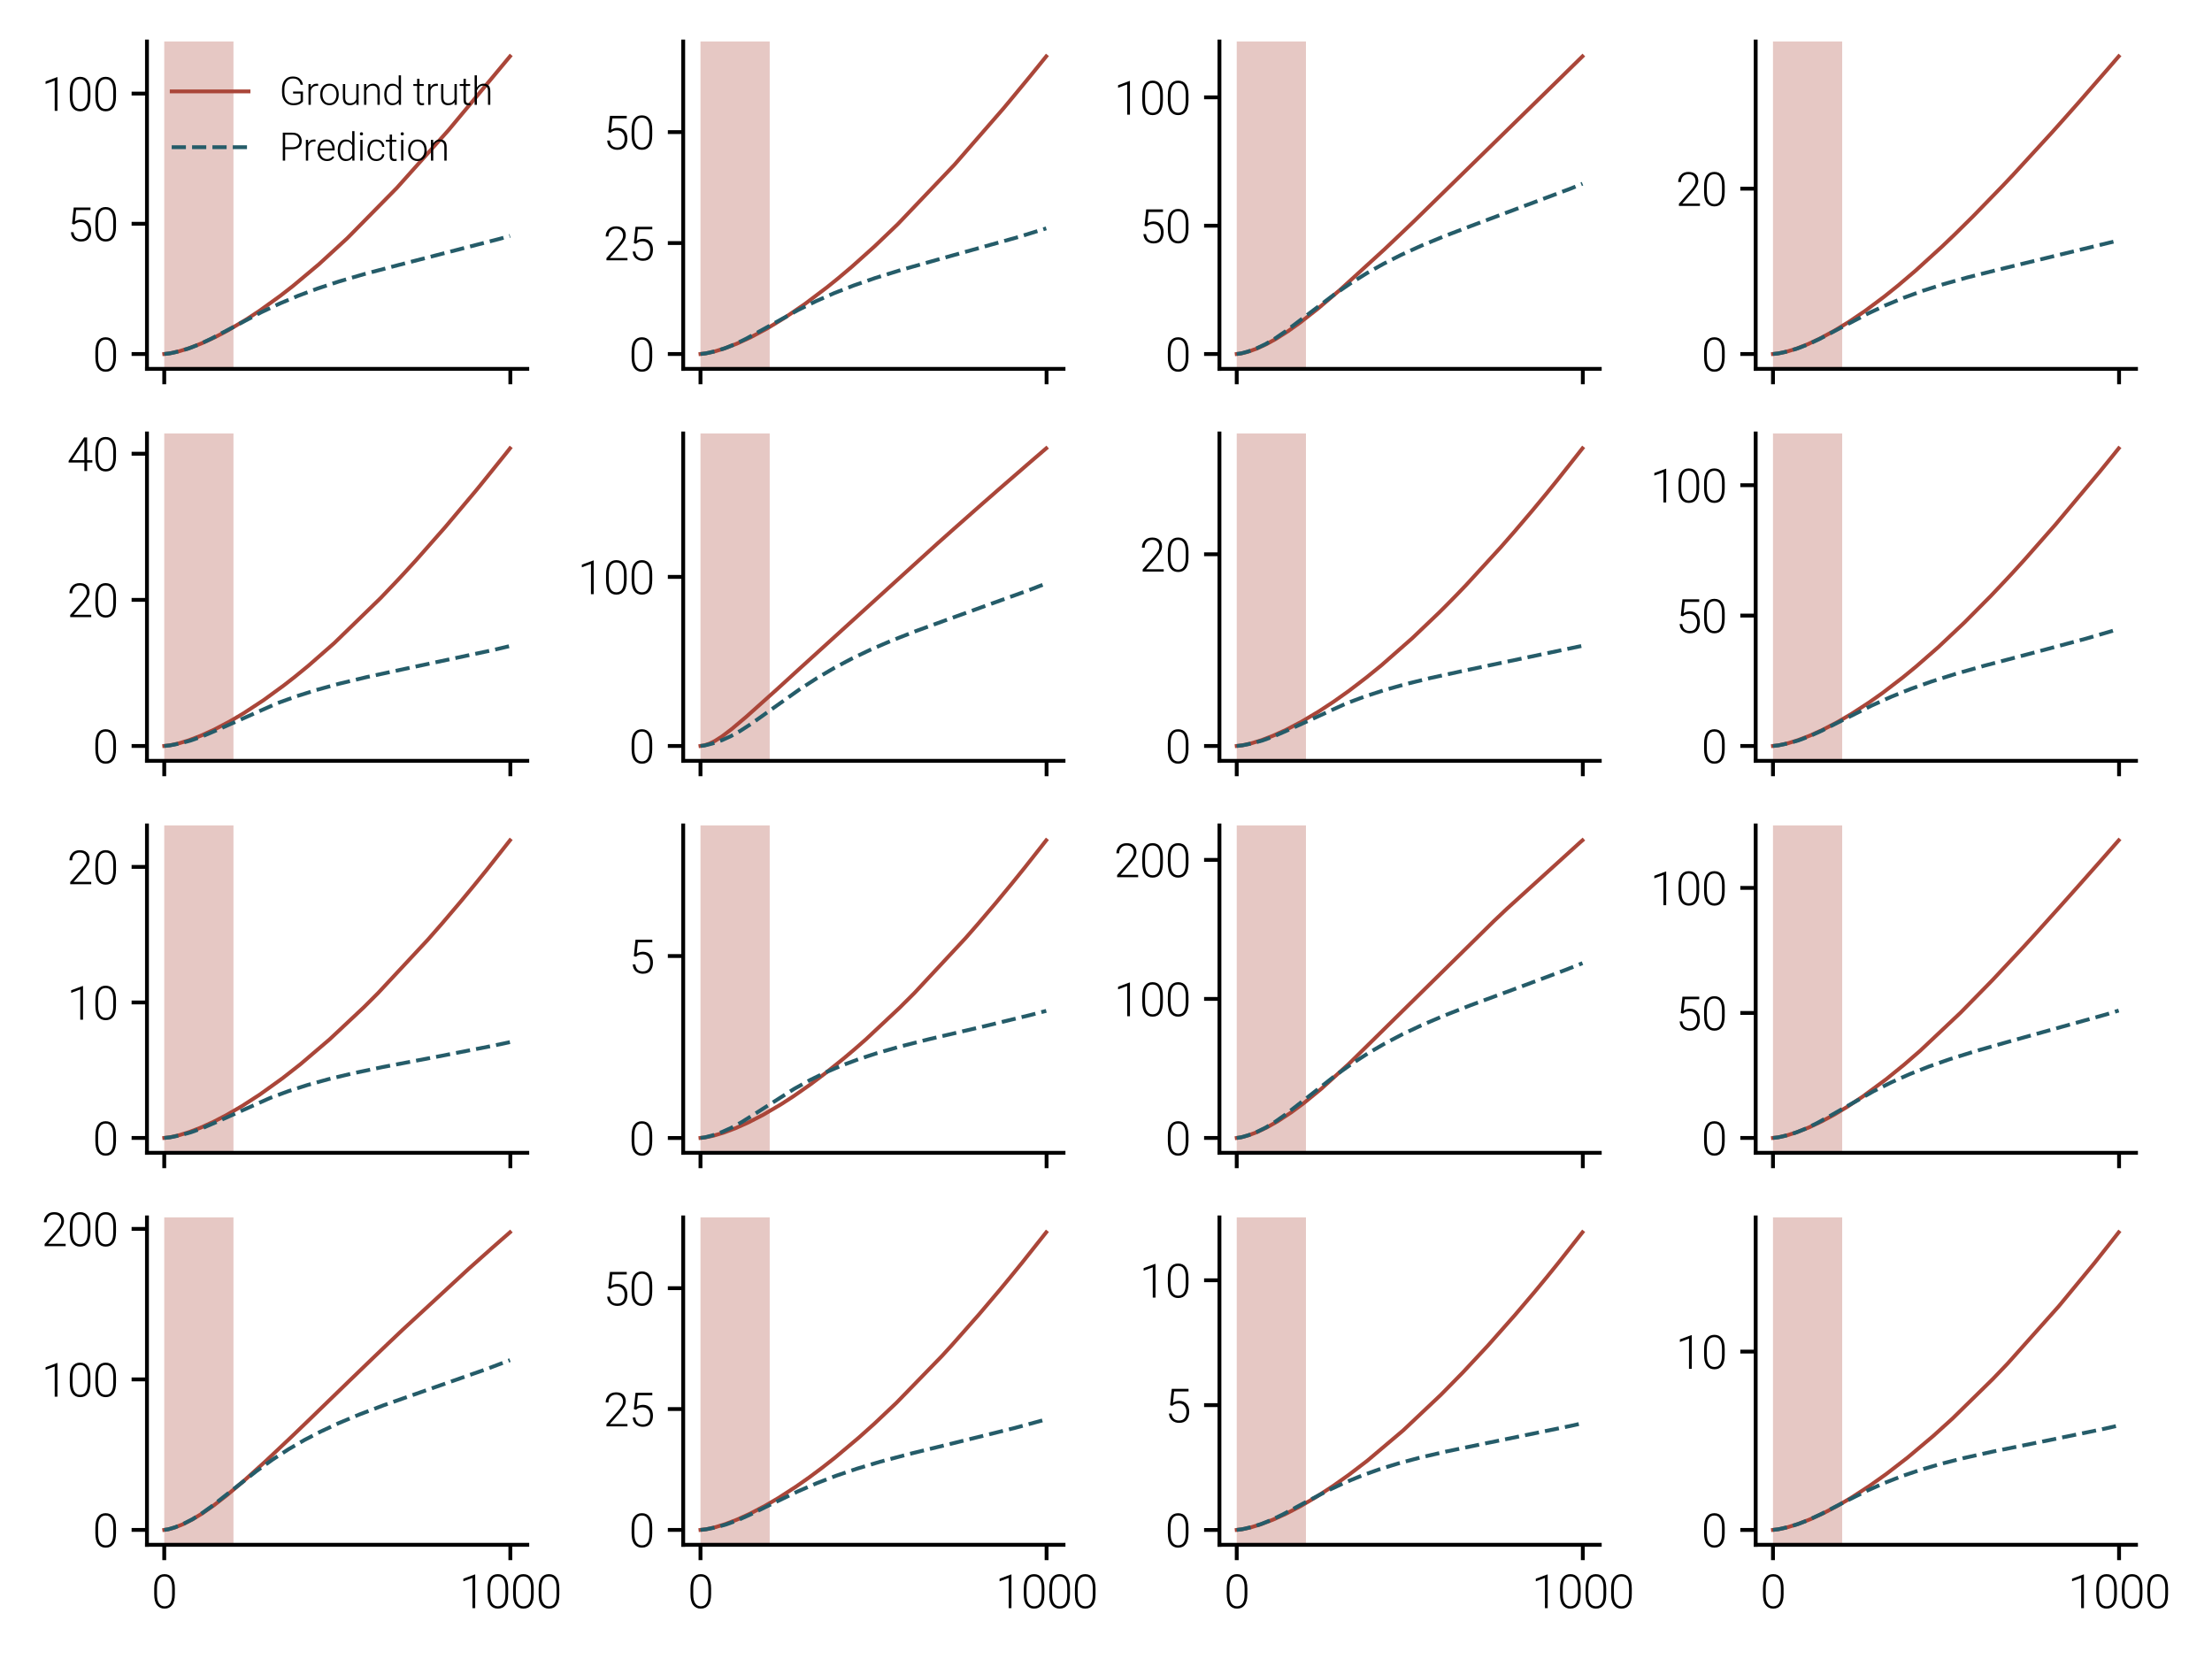 <?xml version="1.0" encoding="utf-8" standalone="no"?>
<!DOCTYPE svg PUBLIC "-//W3C//DTD SVG 1.1//EN"
  "http://www.w3.org/Graphics/SVG/1.1/DTD/svg11.dtd">
<svg xmlns:xlink="http://www.w3.org/1999/xlink" width="576pt" height="432pt" viewBox="0 0 576 432" xmlns="http://www.w3.org/2000/svg" version="1.1">
 <defs>
  <style type="text/css">*{stroke-linejoin: round; stroke-linecap: butt}</style>
 </defs>
 <g id="figure_1">
  <g id="patch_1">
   <path d="M 0 432 
L 576 432 
L 576 0 
L 0 0 
L 0 432 
z
" style="fill: none"/>
  </g>
  <g id="axes_1">
   <g id="patch_2">
    <path d="M 38.269 96.056 
L 137.302 96.056 
L 137.302 10.8 
L 38.269 10.8 
L 38.269 96.056 
z
" style="fill: none"/>
   </g>
   <g id="patch_3">
    <path d="M 42.77 96.056 
L 42.77 10.8 
L 60.794 10.8 
L 60.794 96.056 
z
" clip-path="url(#paa82d2c04e)" style="fill: #aa4639; opacity: 0.3"/>
   </g>
   <g id="matplotlib.axis_1">
    <g id="xtick_1">
     <g id="line2d_1">
      <defs>
       <path id="m8965e85825" d="M 0 0 
L 0 4 
" style="stroke: #000000"/>
      </defs>
      <g>
       <use xlink:href="#m8965e85825" x="42.77" y="96.056" style="stroke: #000000"/>
      </g>
     </g>
    </g>
    <g id="xtick_2">
     <g id="line2d_2">
      <g>
       <use xlink:href="#m8965e85825" x="132.891" y="96.056" style="stroke: #000000"/>
      </g>
     </g>
    </g>
   </g>
   <g id="matplotlib.axis_2">
    <g id="ytick_1">
     <g id="line2d_3">
      <defs>
       <path id="m0609cefecf" d="M 0 0 
L -4 0 
" style="stroke: #000000"/>
      </defs>
      <g>
       <use xlink:href="#m0609cefecf" x="38.269" y="92.183" style="stroke: #000000"/>
      </g>
     </g>
     <g id="text_1">
      <!-- 0 -->
      <g transform="translate(24.113 96.683)scale(0.12 -0.12)">
       <defs>
        <path id="Roboto-Light-30" d="M 3172 2666 
L 3172 1900 
Q 3172 897 2805 417 
Q 2438 -63 1778 -63 
Q 1125 -63 750 417 
Q 375 897 375 1900 
L 375 2666 
Q 375 3666 747 4141 
Q 1119 4616 1772 4616 
Q 2431 4616 2801 4141 
Q 3172 3666 3172 2666 
z
M 2800 1856 
L 2800 2713 
Q 2800 4297 1772 4297 
Q 750 4297 750 2713 
L 750 1856 
Q 750 1091 1009 673 
Q 1269 256 1778 256 
Q 2294 256 2547 673 
Q 2800 1091 2800 1856 
z
" transform="scale(0.016)"/>
       </defs>
       <use xlink:href="#Roboto-Light-30"/>
      </g>
     </g>
    </g>
    <g id="ytick_2">
     <g id="line2d_4">
      <g>
       <use xlink:href="#m0609cefecf" x="38.269" y="58.274" style="stroke: #000000"/>
      </g>
     </g>
     <g id="text_2">
      <!-- 50 -->
      <g transform="translate(17.456 62.774)scale(0.12 -0.12)">
       <defs>
        <path id="Roboto-Light-35" d="M 978 2250 
L 684 2334 
L 906 4550 
L 3181 4550 
L 3181 4203 
L 1228 4203 
L 1066 2666 
Q 1181 2750 1409 2834 
Q 1638 2919 1922 2919 
Q 2531 2919 2901 2525 
Q 3272 2131 3272 1450 
Q 3272 797 2945 367 
Q 2619 -63 1909 -63 
Q 1369 -63 975 246 
Q 581 556 525 1197 
L 884 1197 
Q 991 256 1909 256 
Q 2394 256 2645 565 
Q 2897 875 2897 1444 
Q 2897 1925 2626 2251 
Q 2356 2578 1856 2578 
Q 1531 2578 1337 2489 
Q 1144 2400 978 2250 
z
" transform="scale(0.016)"/>
       </defs>
       <use xlink:href="#Roboto-Light-35"/>
       <use xlink:href="#Roboto-Light-30" x="55.469"/>
      </g>
     </g>
    </g>
    <g id="ytick_3">
     <g id="line2d_5">
      <g>
       <use xlink:href="#m0609cefecf" x="38.269" y="24.365" style="stroke: #000000"/>
      </g>
     </g>
     <g id="text_3">
      <!-- 100 -->
      <g transform="translate(10.8 28.865)scale(0.12 -0.12)">
       <defs>
        <path id="Roboto-Light-31" d="M 2169 4569 
L 2169 0 
L 1794 0 
L 1794 4100 
L 559 3641 
L 559 3991 
L 2106 4569 
L 2169 4569 
z
" transform="scale(0.016)"/>
       </defs>
       <use xlink:href="#Roboto-Light-31"/>
       <use xlink:href="#Roboto-Light-30" x="55.469"/>
       <use xlink:href="#Roboto-Light-30" x="110.938"/>
      </g>
     </g>
    </g>
   </g>
   <g id="line2d_6">
    <path d="M 42.77 92.181 
L 44.302 91.997 
L 46.555 91.496 
L 49.259 90.663 
L 52.413 89.446 
L 56.108 87.742 
L 59.352 86.032 
L 64.129 83.192 
L 67.644 80.879 
L 72.961 77.05 
L 76.295 74.46 
L 83.054 68.798 
L 90.444 62.022 
L 103.331 48.937 
L 116.85 33.819 
L 132.801 14.675 
L 132.801 14.675 
" clip-path="url(#paa82d2c04e)" style="fill: none; stroke: #aa4639; stroke-linecap: square"/>
   </g>
   <g id="line2d_7">
    <path d="M 42.77 92.181 
L 44.122 92.031 
L 46.465 91.527 
L 49.169 90.721 
L 51.782 89.71 
L 54.846 88.277 
L 59.533 85.803 
L 68.004 81.329 
L 72.871 79.03 
L 77.647 77.018 
L 82.694 75.135 
L 88.281 73.293 
L 94.86 71.367 
L 103.602 69.055 
L 130.187 62.173 
L 132.801 61.426 
L 132.801 61.426 
" clip-path="url(#paa82d2c04e)" style="fill: none; stroke-dasharray: 3.7,1.6; stroke-dashoffset: 0; stroke: #255c69"/>
   </g>
   <g id="patch_4">
    <path d="M 38.269 96.056 
L 38.269 10.8 
" style="fill: none; stroke: #000000; stroke-linejoin: miter; stroke-linecap: square"/>
   </g>
   <g id="patch_5">
    <path d="M 38.269 96.056 
L 137.302 96.056 
" style="fill: none; stroke: #000000; stroke-linejoin: miter; stroke-linecap: square"/>
   </g>
   <g id="legend_1">
    <g id="line2d_8">
     <path d="M 44.712 23.8 
L 54.712 23.8 
L 64.712 23.8 
" style="fill: none; stroke: #aa4639; stroke-linecap: square"/>
    </g>
    <g id="text_4">
     <!-- Ground truth -->
     <g transform="translate(72.712 27.3)scale(0.1 -0.1)">
      <defs>
       <path id="Roboto-Light-47" d="M 3859 2163 
L 3859 544 
Q 3741 372 3367 154 
Q 2994 -63 2278 -63 
Q 1475 -63 964 500 
Q 453 1063 453 2016 
L 453 2569 
Q 453 3506 926 4059 
Q 1400 4613 2219 4613 
Q 2978 4613 3379 4228 
Q 3781 3844 3856 3269 
L 3472 3269 
Q 3403 3675 3118 3979 
Q 2834 4284 2219 4284 
Q 1553 4284 1197 3814 
Q 841 3344 841 2575 
L 841 2016 
Q 841 1222 1236 742 
Q 1631 263 2281 263 
Q 2800 263 3090 402 
Q 3381 541 3478 659 
L 3478 1834 
L 2256 1834 
L 2256 2163 
L 3859 2163 
z
" transform="scale(0.016)"/>
       <path id="Roboto-Light-72" d="M 1800 3088 
Q 1422 3088 1189 2877 
Q 956 2666 863 2331 
L 863 0 
L 488 0 
L 488 3381 
L 853 3381 
L 863 2853 
Q 1000 3125 1236 3284 
Q 1472 3444 1813 3444 
Q 1963 3444 2063 3406 
L 2050 3066 
Q 1988 3075 1928 3081 
Q 1869 3088 1800 3088 
z
" transform="scale(0.016)"/>
       <path id="Roboto-Light-6f" d="M 284 1641 
L 284 1741 
Q 284 2478 696 2961 
Q 1109 3444 1791 3444 
Q 2481 3444 2892 2961 
Q 3303 2478 3303 1741 
L 3303 1641 
Q 3303 900 2892 418 
Q 2481 -63 1797 -63 
Q 1109 -63 696 418 
Q 284 900 284 1641 
z
M 659 1741 
L 659 1641 
Q 659 1081 951 668 
Q 1244 256 1797 256 
Q 2344 256 2636 668 
Q 2928 1081 2928 1641 
L 2928 1741 
Q 2928 2288 2634 2706 
Q 2341 3125 1791 3125 
Q 1244 3125 951 2706 
Q 659 2288 659 1741 
z
" transform="scale(0.016)"/>
       <path id="Roboto-Light-75" d="M 2672 0 
L 2663 428 
Q 2506 200 2240 68 
Q 1975 -63 1588 -63 
Q 1091 -63 783 231 
Q 475 525 475 1219 
L 475 3381 
L 850 3381 
L 850 1213 
Q 850 672 1079 467 
Q 1309 263 1631 263 
Q 2078 263 2320 452 
Q 2563 641 2656 928 
L 2656 3381 
L 3031 3381 
L 3031 0 
L 2672 0 
z
" transform="scale(0.016)"/>
       <path id="Roboto-Light-6e" d="M 1869 3122 
Q 1475 3122 1223 2876 
Q 972 2631 863 2325 
L 863 0 
L 488 0 
L 488 3381 
L 847 3381 
L 859 2809 
Q 1034 3097 1317 3270 
Q 1600 3444 1963 3444 
Q 2466 3444 2753 3158 
Q 3041 2872 3041 2203 
L 3041 0 
L 2666 0 
L 2666 2203 
Q 2666 2728 2452 2925 
Q 2238 3122 1869 3122 
z
" transform="scale(0.016)"/>
       <path id="Roboto-Light-64" d="M 2713 0 
L 2694 453 
Q 2528 213 2265 75 
Q 2003 -63 1638 -63 
Q 1041 -63 691 418 
Q 341 900 341 1656 
L 341 1722 
Q 341 2509 691 2976 
Q 1041 3444 1644 3444 
Q 2003 3444 2261 3303 
Q 2519 3163 2688 2909 
L 2688 4800 
L 3063 4800 
L 3063 0 
L 2713 0 
z
M 716 1656 
Q 716 1066 958 664 
Q 1200 263 1709 263 
Q 2091 263 2327 436 
Q 2563 609 2688 872 
L 2688 2469 
Q 2578 2725 2350 2922 
Q 2122 3119 1716 3119 
Q 1200 3119 958 2716 
Q 716 2313 716 1722 
L 716 1656 
z
" transform="scale(0.016)"/>
       <path id="Roboto-Light-20" transform="scale(0.016)"/>
       <path id="Roboto-Light-74" d="M 1831 -13 
Q 1688 -63 1431 -63 
Q 1106 -63 900 126 
Q 694 316 694 825 
L 694 3075 
L 75 3075 
L 75 3381 
L 694 3381 
L 694 4250 
L 1072 4250 
L 1072 3381 
L 1769 3381 
L 1769 3075 
L 1072 3075 
L 1072 825 
Q 1072 469 1205 367 
Q 1338 266 1509 266 
Q 1597 266 1673 277 
Q 1750 288 1816 300 
L 1831 -13 
z
" transform="scale(0.016)"/>
       <path id="Roboto-Light-68" d="M 1869 3122 
Q 1475 3122 1223 2876 
Q 972 2631 863 2325 
L 863 0 
L 488 0 
L 488 4800 
L 863 4800 
L 863 2816 
Q 1038 3100 1319 3272 
Q 1600 3444 1963 3444 
Q 2466 3444 2753 3158 
Q 3041 2872 3041 2203 
L 3041 0 
L 2666 0 
L 2666 2203 
Q 2666 2728 2452 2925 
Q 2238 3122 1869 3122 
z
" transform="scale(0.016)"/>
      </defs>
      <use xlink:href="#Roboto-Light-47"/>
      <use xlink:href="#Roboto-Light-72" x="68.408"/>
      <use xlink:href="#Roboto-Light-6f" x="102.1"/>
      <use xlink:href="#Roboto-Light-75" x="158.154"/>
      <use xlink:href="#Roboto-Light-6e" x="213.086"/>
      <use xlink:href="#Roboto-Light-64" x="268.066"/>
      <use xlink:href="#Roboto-Light-20" x="323.633"/>
      <use xlink:href="#Roboto-Light-74" x="347.998"/>
      <use xlink:href="#Roboto-Light-72" x="380.176"/>
      <use xlink:href="#Roboto-Light-75" x="413.867"/>
      <use xlink:href="#Roboto-Light-74" x="468.799"/>
      <use xlink:href="#Roboto-Light-68" x="500.977"/>
     </g>
    </g>
    <g id="line2d_9">
     <path d="M 44.712 38.331 
L 54.712 38.331 
L 64.712 38.331 
" style="fill: none; stroke-dasharray: 3.7,1.6; stroke-dashoffset: 0; stroke: #255c69"/>
    </g>
    <g id="text_5">
     <!-- Prediction -->
     <g transform="translate(72.712 41.831)scale(0.1 -0.1)">
      <defs>
       <path id="Roboto-Light-50" d="M 2128 1853 
L 963 1853 
L 963 0 
L 578 0 
L 578 4550 
L 2128 4550 
Q 2878 4550 3268 4173 
Q 3659 3797 3659 3194 
Q 3659 2563 3268 2208 
Q 2878 1853 2128 1853 
z
M 963 4222 
L 963 2181 
L 2128 2181 
Q 2734 2181 3004 2472 
Q 3275 2763 3275 3188 
Q 3275 3606 3004 3914 
Q 2734 4222 2128 4222 
L 963 4222 
z
" transform="scale(0.016)"/>
       <path id="Roboto-Light-65" d="M 2997 538 
Q 2831 291 2540 114 
Q 2250 -63 1797 -63 
Q 1138 -63 709 403 
Q 281 869 281 1597 
L 281 1731 
Q 281 2513 717 2978 
Q 1153 3444 1731 3444 
Q 2375 3444 2722 3008 
Q 3069 2572 3069 1897 
L 3069 1669 
L 656 1669 
L 656 1597 
Q 656 1038 976 645 
Q 1297 253 1813 253 
Q 2409 253 2759 716 
L 2997 538 
z
M 1731 3125 
Q 1303 3125 1017 2812 
Q 731 2500 672 1988 
L 2694 1988 
L 2694 2028 
Q 2684 2453 2445 2789 
Q 2206 3125 1731 3125 
z
" transform="scale(0.016)"/>
       <path id="Roboto-Light-69" d="M 466 4359 
Q 466 4613 722 4613 
Q 981 4613 981 4359 
Q 981 4113 722 4113 
Q 466 4113 466 4359 
z
M 906 3381 
L 906 0 
L 534 0 
L 534 3381 
L 906 3381 
z
" transform="scale(0.016)"/>
       <path id="Roboto-Light-63" d="M 1741 256 
Q 2094 256 2373 457 
Q 2653 659 2681 1047 
L 3038 1047 
Q 3013 563 2634 250 
Q 2256 -63 1741 -63 
Q 1028 -63 662 425 
Q 297 913 297 1625 
L 297 1756 
Q 297 2469 662 2956 
Q 1028 3444 1734 3444 
Q 2278 3444 2645 3119 
Q 3013 2794 3038 2244 
L 2681 2244 
Q 2656 2653 2387 2889 
Q 2119 3125 1734 3125 
Q 1156 3125 912 2709 
Q 669 2294 669 1756 
L 669 1625 
Q 669 1084 912 670 
Q 1156 256 1741 256 
z
" transform="scale(0.016)"/>
      </defs>
      <use xlink:href="#Roboto-Light-50"/>
      <use xlink:href="#Roboto-Light-72" x="61.572"/>
      <use xlink:href="#Roboto-Light-65" x="95.264"/>
      <use xlink:href="#Roboto-Light-64" x="146.973"/>
      <use xlink:href="#Roboto-Light-69" x="202.539"/>
      <use xlink:href="#Roboto-Light-63" x="225"/>
      <use xlink:href="#Roboto-Light-74" x="276.562"/>
      <use xlink:href="#Roboto-Light-69" x="308.74"/>
      <use xlink:href="#Roboto-Light-6f" x="331.201"/>
      <use xlink:href="#Roboto-Light-6e" x="387.256"/>
     </g>
    </g>
   </g>
  </g>
  <g id="axes_2">
   <g id="patch_6">
    <path d="M 177.905 96.056 
L 276.938 96.056 
L 276.938 10.8 
L 177.905 10.8 
L 177.905 96.056 
z
" style="fill: none"/>
   </g>
   <g id="patch_7">
    <path d="M 182.406 96.056 
L 182.406 10.8 
L 200.43 10.8 
L 200.43 96.056 
z
" clip-path="url(#p56e971787e)" style="fill: #aa4639; opacity: 0.3"/>
   </g>
   <g id="matplotlib.axis_3">
    <g id="xtick_3">
     <g id="line2d_10">
      <g>
       <use xlink:href="#m8965e85825" x="182.406" y="96.056" style="stroke: #000000"/>
      </g>
     </g>
    </g>
    <g id="xtick_4">
     <g id="line2d_11">
      <g>
       <use xlink:href="#m8965e85825" x="272.527" y="96.056" style="stroke: #000000"/>
      </g>
     </g>
    </g>
   </g>
   <g id="matplotlib.axis_4">
    <g id="ytick_4">
     <g id="line2d_12">
      <g>
       <use xlink:href="#m0609cefecf" x="177.905" y="92.184" style="stroke: #000000"/>
      </g>
     </g>
     <g id="text_6">
      <!-- 0 -->
      <g transform="translate(163.748 96.684)scale(0.12 -0.12)">
       <use xlink:href="#Roboto-Light-30"/>
      </g>
     </g>
    </g>
    <g id="ytick_5">
     <g id="line2d_13">
      <g>
       <use xlink:href="#m0609cefecf" x="177.905" y="63.291" style="stroke: #000000"/>
      </g>
     </g>
     <g id="text_7">
      <!-- 25 -->
      <g transform="translate(157.092 67.791)scale(0.12 -0.12)">
       <defs>
        <path id="Roboto-Light-32" d="M 3281 319 
L 3281 0 
L 428 0 
L 428 291 
L 1919 1978 
Q 2338 2453 2508 2764 
Q 2678 3075 2678 3359 
Q 2678 3772 2434 4033 
Q 2191 4294 1728 4294 
Q 1253 4294 978 3995 
Q 703 3697 703 3238 
L 328 3238 
Q 328 3803 700 4208 
Q 1072 4613 1728 4613 
Q 2344 4613 2698 4289 
Q 3053 3966 3053 3394 
Q 3053 2981 2779 2562 
Q 2506 2144 2159 1750 
L 888 319 
L 3281 319 
z
" transform="scale(0.016)"/>
       </defs>
       <use xlink:href="#Roboto-Light-32"/>
       <use xlink:href="#Roboto-Light-35" x="55.469"/>
      </g>
     </g>
    </g>
    <g id="ytick_6">
     <g id="line2d_14">
      <g>
       <use xlink:href="#m0609cefecf" x="177.905" y="34.398" style="stroke: #000000"/>
      </g>
     </g>
     <g id="text_8">
      <!-- 50 -->
      <g transform="translate(157.092 38.898)scale(0.12 -0.12)">
       <use xlink:href="#Roboto-Light-35"/>
       <use xlink:href="#Roboto-Light-30" x="55.469"/>
      </g>
     </g>
    </g>
   </g>
   <g id="line2d_15">
    <path d="M 182.406 92.181 
L 183.848 92.01 
L 186.101 91.511 
L 188.805 90.675 
L 191.869 89.488 
L 195.564 87.781 
L 199.8 85.506 
L 204.396 82.703 
L 209.533 79.201 
L 215.39 74.78 
L 218.184 72.525 
L 221.789 69.483 
L 227.737 64.152 
L 233.775 58.373 
L 248.555 42.872 
L 261.262 28.277 
L 262.884 26.335 
L 268.201 19.899 
L 270.995 16.457 
L 272.437 14.675 
L 272.437 14.675 
" clip-path="url(#p56e971787e)" style="fill: none; stroke: #aa4639; stroke-linecap: square"/>
   </g>
   <g id="line2d_16">
    <path d="M 182.406 92.18 
L 183.758 92.021 
L 186.101 91.501 
L 188.715 90.697 
L 191.238 89.687 
L 194.212 88.244 
L 198.538 85.868 
L 207.73 80.777 
L 212.507 78.417 
L 217.283 76.308 
L 222.33 74.331 
L 227.917 72.388 
L 234.586 70.316 
L 243.959 67.662 
L 265.227 61.707 
L 272.437 59.467 
L 272.437 59.467 
" clip-path="url(#p56e971787e)" style="fill: none; stroke-dasharray: 3.7,1.6; stroke-dashoffset: 0; stroke: #255c69"/>
   </g>
   <g id="patch_8">
    <path d="M 177.905 96.056 
L 177.905 10.8 
" style="fill: none; stroke: #000000; stroke-linejoin: miter; stroke-linecap: square"/>
   </g>
   <g id="patch_9">
    <path d="M 177.905 96.056 
L 276.938 96.056 
" style="fill: none; stroke: #000000; stroke-linejoin: miter; stroke-linecap: square"/>
   </g>
  </g>
  <g id="axes_3">
   <g id="patch_10">
    <path d="M 317.541 96.056 
L 416.574 96.056 
L 416.574 10.8 
L 317.541 10.8 
L 317.541 96.056 
z
" style="fill: none"/>
   </g>
   <g id="patch_11">
    <path d="M 322.042 96.056 
L 322.042 10.8 
L 340.066 10.8 
L 340.066 96.056 
z
" clip-path="url(#p216313eabb)" style="fill: #aa4639; opacity: 0.3"/>
   </g>
   <g id="matplotlib.axis_5">
    <g id="xtick_5">
     <g id="line2d_17">
      <g>
       <use xlink:href="#m8965e85825" x="322.042" y="96.056" style="stroke: #000000"/>
      </g>
     </g>
    </g>
    <g id="xtick_6">
     <g id="line2d_18">
      <g>
       <use xlink:href="#m8965e85825" x="412.163" y="96.056" style="stroke: #000000"/>
      </g>
     </g>
    </g>
   </g>
   <g id="matplotlib.axis_6">
    <g id="ytick_7">
     <g id="line2d_19">
      <g>
       <use xlink:href="#m0609cefecf" x="317.541" y="92.183" style="stroke: #000000"/>
      </g>
     </g>
     <g id="text_9">
      <!-- 0 -->
      <g transform="translate(303.384 96.683)scale(0.12 -0.12)">
       <use xlink:href="#Roboto-Light-30"/>
      </g>
     </g>
    </g>
    <g id="ytick_8">
     <g id="line2d_20">
      <g>
       <use xlink:href="#m0609cefecf" x="317.541" y="58.77" style="stroke: #000000"/>
      </g>
     </g>
     <g id="text_10">
      <!-- 50 -->
      <g transform="translate(296.728 63.27)scale(0.12 -0.12)">
       <use xlink:href="#Roboto-Light-35"/>
       <use xlink:href="#Roboto-Light-30" x="55.469"/>
      </g>
     </g>
    </g>
    <g id="ytick_9">
     <g id="line2d_21">
      <g>
       <use xlink:href="#m0609cefecf" x="317.541" y="25.357" style="stroke: #000000"/>
      </g>
     </g>
     <g id="text_11">
      <!-- 100 -->
      <g transform="translate(290.072 29.857)scale(0.12 -0.12)">
       <use xlink:href="#Roboto-Light-31"/>
       <use xlink:href="#Roboto-Light-30" x="55.469"/>
       <use xlink:href="#Roboto-Light-30" x="110.938"/>
      </g>
     </g>
    </g>
   </g>
   <g id="line2d_22">
    <path d="M 322.042 92.181 
L 323.304 92.016 
L 325.106 91.554 
L 327.269 90.769 
L 329.702 89.649 
L 332.226 88.26 
L 335.38 86.254 
L 338.534 84.009 
L 343.311 80.264 
L 348.988 75.439 
L 360.614 64.827 
L 365.57 60.124 
L 368.274 57.538 
L 406.936 19.715 
L 408.198 18.47 
L 412.073 14.675 
L 412.073 14.675 
" clip-path="url(#p216313eabb)" style="fill: none; stroke: #aa4639; stroke-linecap: square"/>
   </g>
   <g id="line2d_23">
    <path d="M 322.042 92.179 
L 323.124 92.035 
L 324.926 91.552 
L 327.269 90.686 
L 329.522 89.613 
L 331.865 88.242 
L 334.659 86.338 
L 338.895 83.146 
L 347.276 76.802 
L 351.692 73.771 
L 355.928 71.133 
L 360.253 68.701 
L 364.85 66.374 
L 369.986 64.028 
L 376.024 61.526 
L 383.955 58.5 
L 409.009 49.104 
L 412.073 47.848 
L 412.073 47.848 
" clip-path="url(#p216313eabb)" style="fill: none; stroke-dasharray: 3.7,1.6; stroke-dashoffset: 0; stroke: #255c69"/>
   </g>
   <g id="patch_12">
    <path d="M 317.541 96.056 
L 317.541 10.8 
" style="fill: none; stroke: #000000; stroke-linejoin: miter; stroke-linecap: square"/>
   </g>
   <g id="patch_13">
    <path d="M 317.541 96.056 
L 416.574 96.056 
" style="fill: none; stroke: #000000; stroke-linejoin: miter; stroke-linecap: square"/>
   </g>
  </g>
  <g id="axes_4">
   <g id="patch_14">
    <path d="M 457.177 96.056 
L 556.21 96.056 
L 556.21 10.8 
L 457.177 10.8 
L 457.177 96.056 
z
" style="fill: none"/>
   </g>
   <g id="patch_15">
    <path d="M 461.678 96.056 
L 461.678 10.8 
L 479.702 10.8 
L 479.702 96.056 
z
" clip-path="url(#p9940dc93b9)" style="fill: #aa4639; opacity: 0.3"/>
   </g>
   <g id="matplotlib.axis_7">
    <g id="xtick_7">
     <g id="line2d_24">
      <g>
       <use xlink:href="#m8965e85825" x="461.678" y="96.056" style="stroke: #000000"/>
      </g>
     </g>
    </g>
    <g id="xtick_8">
     <g id="line2d_25">
      <g>
       <use xlink:href="#m8965e85825" x="551.799" y="96.056" style="stroke: #000000"/>
      </g>
     </g>
    </g>
   </g>
   <g id="matplotlib.axis_8">
    <g id="ytick_10">
     <g id="line2d_26">
      <g>
       <use xlink:href="#m0609cefecf" x="457.177" y="92.183" style="stroke: #000000"/>
      </g>
     </g>
     <g id="text_12">
      <!-- 0 -->
      <g transform="translate(443.02 96.683)scale(0.12 -0.12)">
       <use xlink:href="#Roboto-Light-30"/>
      </g>
     </g>
    </g>
    <g id="ytick_11">
     <g id="line2d_27">
      <g>
       <use xlink:href="#m0609cefecf" x="457.177" y="49.123" style="stroke: #000000"/>
      </g>
     </g>
     <g id="text_13">
      <!-- 20 -->
      <g transform="translate(436.364 53.623)scale(0.12 -0.12)">
       <use xlink:href="#Roboto-Light-32"/>
       <use xlink:href="#Roboto-Light-30" x="55.469"/>
      </g>
     </g>
    </g>
   </g>
   <g id="line2d_28">
    <path d="M 461.678 92.181 
L 463.12 92.031 
L 465.193 91.586 
L 467.716 90.812 
L 470.69 89.653 
L 473.935 88.14 
L 477.72 86.093 
L 481.505 83.778 
L 485.65 80.97 
L 490.607 77.274 
L 494.212 74.382 
L 498.808 70.474 
L 505.747 64.158 
L 508.991 61.056 
L 513.768 56.337 
L 521.518 48.366 
L 524.222 45.502 
L 534.315 34.5 
L 537.019 31.475 
L 541.074 26.908 
L 549.275 17.496 
L 551.709 14.675 
L 551.709 14.675 
" clip-path="url(#p9940dc93b9)" style="fill: none; stroke: #aa4639; stroke-linecap: square"/>
   </g>
   <g id="line2d_29">
    <path d="M 461.678 92.179 
L 463.03 92.03 
L 465.373 91.533 
L 468.077 90.734 
L 470.69 89.724 
L 473.754 88.289 
L 478.531 85.773 
L 486.281 81.711 
L 491.057 79.475 
L 495.744 77.529 
L 500.61 75.751 
L 506.018 74.017 
L 512.326 72.238 
L 520.347 70.218 
L 551.709 62.597 
L 551.709 62.597 
" clip-path="url(#p9940dc93b9)" style="fill: none; stroke-dasharray: 3.7,1.6; stroke-dashoffset: 0; stroke: #255c69"/>
   </g>
   <g id="patch_16">
    <path d="M 457.177 96.056 
L 457.177 10.8 
" style="fill: none; stroke: #000000; stroke-linejoin: miter; stroke-linecap: square"/>
   </g>
   <g id="patch_17">
    <path d="M 457.177 96.056 
L 556.21 96.056 
" style="fill: none; stroke: #000000; stroke-linejoin: miter; stroke-linecap: square"/>
   </g>
  </g>
  <g id="axes_5">
   <g id="patch_18">
    <path d="M 38.269 198.125 
L 137.302 198.125 
L 137.302 112.869 
L 38.269 112.869 
L 38.269 198.125 
z
" style="fill: none"/>
   </g>
   <g id="patch_19">
    <path d="M 42.77 198.125 
L 42.77 112.869 
L 60.794 112.869 
L 60.794 198.125 
z
" clip-path="url(#pb2436fbb27)" style="fill: #aa4639; opacity: 0.3"/>
   </g>
   <g id="matplotlib.axis_9">
    <g id="xtick_9">
     <g id="line2d_30">
      <g>
       <use xlink:href="#m8965e85825" x="42.77" y="198.125" style="stroke: #000000"/>
      </g>
     </g>
    </g>
    <g id="xtick_10">
     <g id="line2d_31">
      <g>
       <use xlink:href="#m8965e85825" x="132.891" y="198.125" style="stroke: #000000"/>
      </g>
     </g>
    </g>
   </g>
   <g id="matplotlib.axis_10">
    <g id="ytick_12">
     <g id="line2d_32">
      <g>
       <use xlink:href="#m0609cefecf" x="38.269" y="194.252" style="stroke: #000000"/>
      </g>
     </g>
     <g id="text_14">
      <!-- 0 -->
      <g transform="translate(24.113 198.752)scale(0.12 -0.12)">
       <use xlink:href="#Roboto-Light-30"/>
      </g>
     </g>
    </g>
    <g id="ytick_13">
     <g id="line2d_33">
      <g>
       <use xlink:href="#m0609cefecf" x="38.269" y="156.2" style="stroke: #000000"/>
      </g>
     </g>
     <g id="text_15">
      <!-- 20 -->
      <g transform="translate(17.456 160.7)scale(0.12 -0.12)">
       <use xlink:href="#Roboto-Light-32"/>
       <use xlink:href="#Roboto-Light-30" x="55.469"/>
      </g>
     </g>
    </g>
    <g id="ytick_14">
     <g id="line2d_34">
      <g>
       <use xlink:href="#m0609cefecf" x="38.269" y="118.148" style="stroke: #000000"/>
      </g>
     </g>
     <g id="text_16">
      <!-- 40 -->
      <g transform="translate(17.456 122.648)scale(0.12 -0.12)">
       <defs>
        <path id="Roboto-Light-34" d="M 213 1366 
L 2316 4550 
L 2725 4550 
L 2725 1469 
L 3434 1469 
L 3434 1150 
L 2725 1150 
L 2725 0 
L 2350 0 
L 2350 1150 
L 213 1150 
L 213 1366 
z
M 672 1469 
L 2350 1469 
L 2350 4066 
L 2184 3778 
L 672 1469 
z
" transform="scale(0.016)"/>
       </defs>
       <use xlink:href="#Roboto-Light-34"/>
       <use xlink:href="#Roboto-Light-30" x="55.469"/>
      </g>
     </g>
    </g>
   </g>
   <g id="line2d_35">
    <path d="M 42.77 194.249 
L 44.212 194.086 
L 46.465 193.596 
L 49.169 192.773 
L 52.233 191.604 
L 55.838 189.963 
L 59.803 187.875 
L 63.408 185.748 
L 68.635 182.317 
L 73.952 178.442 
L 76.656 176.336 
L 80.261 173.391 
L 87.02 167.476 
L 99.096 155.745 
L 103.512 151.116 
L 105.404 149.083 
L 108.288 145.93 
L 115.948 137.243 
L 123.789 127.932 
L 125.141 126.278 
L 131.81 118.001 
L 132.801 116.744 
L 132.801 116.744 
" clip-path="url(#pb2436fbb27)" style="fill: none; stroke: #aa4639; stroke-linecap: square"/>
   </g>
   <g id="line2d_36">
    <path d="M 42.77 194.249 
L 44.212 194.103 
L 46.826 193.598 
L 49.619 192.841 
L 52.413 191.853 
L 55.928 190.359 
L 72.24 183.1 
L 77.196 181.31 
L 82.423 179.661 
L 88.281 178.049 
L 95.401 176.333 
L 105.404 174.174 
L 128.115 169.33 
L 132.801 168.224 
L 132.801 168.224 
" clip-path="url(#pb2436fbb27)" style="fill: none; stroke-dasharray: 3.7,1.6; stroke-dashoffset: 0; stroke: #255c69"/>
   </g>
   <g id="patch_20">
    <path d="M 38.269 198.125 
L 38.269 112.869 
" style="fill: none; stroke: #000000; stroke-linejoin: miter; stroke-linecap: square"/>
   </g>
   <g id="patch_21">
    <path d="M 38.269 198.125 
L 137.302 198.125 
" style="fill: none; stroke: #000000; stroke-linejoin: miter; stroke-linecap: square"/>
   </g>
  </g>
  <g id="axes_6">
   <g id="patch_22">
    <path d="M 177.905 198.125 
L 276.938 198.125 
L 276.938 112.869 
L 177.905 112.869 
L 177.905 198.125 
z
" style="fill: none"/>
   </g>
   <g id="patch_23">
    <path d="M 182.406 198.125 
L 182.406 112.869 
L 200.43 112.869 
L 200.43 198.125 
z
" clip-path="url(#p787abca393)" style="fill: #aa4639; opacity: 0.3"/>
   </g>
   <g id="matplotlib.axis_11">
    <g id="xtick_11">
     <g id="line2d_37">
      <g>
       <use xlink:href="#m8965e85825" x="182.406" y="198.125" style="stroke: #000000"/>
      </g>
     </g>
    </g>
    <g id="xtick_12">
     <g id="line2d_38">
      <g>
       <use xlink:href="#m8965e85825" x="272.527" y="198.125" style="stroke: #000000"/>
      </g>
     </g>
    </g>
   </g>
   <g id="matplotlib.axis_12">
    <g id="ytick_15">
     <g id="line2d_39">
      <g>
       <use xlink:href="#m0609cefecf" x="177.905" y="194.252" style="stroke: #000000"/>
      </g>
     </g>
     <g id="text_17">
      <!-- 0 -->
      <g transform="translate(163.748 198.752)scale(0.12 -0.12)">
       <use xlink:href="#Roboto-Light-30"/>
      </g>
     </g>
    </g>
    <g id="ytick_16">
     <g id="line2d_40">
      <g>
       <use xlink:href="#m0609cefecf" x="177.905" y="150.222" style="stroke: #000000"/>
      </g>
     </g>
     <g id="text_18">
      <!-- 100 -->
      <g transform="translate(150.436 154.722)scale(0.12 -0.12)">
       <use xlink:href="#Roboto-Light-31"/>
       <use xlink:href="#Roboto-Light-30" x="55.469"/>
       <use xlink:href="#Roboto-Light-30" x="110.938"/>
      </g>
     </g>
    </g>
   </g>
   <g id="line2d_41">
    <path d="M 182.406 194.249 
L 183.398 194.091 
L 184.749 193.642 
L 186.191 192.928 
L 187.994 191.771 
L 190.517 189.854 
L 194.302 186.667 
L 202.233 179.571 
L 207.82 174.467 
L 244.229 141.414 
L 245.941 139.896 
L 247.834 138.206 
L 253.872 132.869 
L 256.305 130.727 
L 258.468 128.842 
L 259.64 127.81 
L 267.57 120.928 
L 269.373 119.376 
L 270.815 118.141 
L 272.166 116.976 
L 272.437 116.744 
L 272.437 116.744 
" clip-path="url(#p787abca393)" style="fill: none; stroke: #aa4639; stroke-linecap: square"/>
   </g>
   <g id="line2d_42">
    <path d="M 182.406 194.249 
L 183.578 194.099 
L 185.56 193.598 
L 187.994 192.747 
L 190.247 191.727 
L 192.68 190.375 
L 195.654 188.452 
L 200.25 185.177 
L 208.181 179.533 
L 212.777 176.554 
L 217.193 173.957 
L 221.699 171.563 
L 226.565 169.234 
L 232.063 166.86 
L 238.551 164.311 
L 247.383 161.094 
L 267.841 153.709 
L 272.437 151.92 
L 272.437 151.92 
" clip-path="url(#p787abca393)" style="fill: none; stroke-dasharray: 3.7,1.6; stroke-dashoffset: 0; stroke: #255c69"/>
   </g>
   <g id="patch_24">
    <path d="M 177.905 198.125 
L 177.905 112.869 
" style="fill: none; stroke: #000000; stroke-linejoin: miter; stroke-linecap: square"/>
   </g>
   <g id="patch_25">
    <path d="M 177.905 198.125 
L 276.938 198.125 
" style="fill: none; stroke: #000000; stroke-linejoin: miter; stroke-linecap: square"/>
   </g>
  </g>
  <g id="axes_7">
   <g id="patch_26">
    <path d="M 317.541 198.125 
L 416.574 198.125 
L 416.574 112.869 
L 317.541 112.869 
L 317.541 198.125 
z
" style="fill: none"/>
   </g>
   <g id="patch_27">
    <path d="M 322.042 198.125 
L 322.042 112.869 
L 340.066 112.869 
L 340.066 198.125 
z
" clip-path="url(#p4820df1260)" style="fill: #aa4639; opacity: 0.3"/>
   </g>
   <g id="matplotlib.axis_13">
    <g id="xtick_13">
     <g id="line2d_43">
      <g>
       <use xlink:href="#m8965e85825" x="322.042" y="198.125" style="stroke: #000000"/>
      </g>
     </g>
    </g>
    <g id="xtick_14">
     <g id="line2d_44">
      <g>
       <use xlink:href="#m8965e85825" x="412.163" y="198.125" style="stroke: #000000"/>
      </g>
     </g>
    </g>
   </g>
   <g id="matplotlib.axis_14">
    <g id="ytick_17">
     <g id="line2d_45">
      <g>
       <use xlink:href="#m0609cefecf" x="317.541" y="194.253" style="stroke: #000000"/>
      </g>
     </g>
     <g id="text_19">
      <!-- 0 -->
      <g transform="translate(303.384 198.753)scale(0.12 -0.12)">
       <use xlink:href="#Roboto-Light-30"/>
      </g>
     </g>
    </g>
    <g id="ytick_18">
     <g id="line2d_46">
      <g>
       <use xlink:href="#m0609cefecf" x="317.541" y="144.332" style="stroke: #000000"/>
      </g>
     </g>
     <g id="text_20">
      <!-- 20 -->
      <g transform="translate(296.728 148.832)scale(0.12 -0.12)">
       <use xlink:href="#Roboto-Light-32"/>
       <use xlink:href="#Roboto-Light-30" x="55.469"/>
      </g>
     </g>
    </g>
   </g>
   <g id="line2d_47">
    <path d="M 322.042 194.249 
L 323.484 194.081 
L 325.737 193.587 
L 328.441 192.758 
L 331.505 191.581 
L 334.839 190.067 
L 338.895 187.943 
L 343.401 185.263 
L 347.186 182.781 
L 351.241 179.906 
L 355.837 176.394 
L 359.713 173.247 
L 367.733 166.202 
L 374.763 159.495 
L 377.106 157.146 
L 379.269 154.948 
L 381.792 152.32 
L 390.714 142.593 
L 394.319 138.476 
L 399.005 132.968 
L 402.7 128.51 
L 405.584 124.95 
L 412.073 116.744 
L 412.073 116.744 
" clip-path="url(#p4820df1260)" style="fill: none; stroke: #aa4639; stroke-linecap: square"/>
   </g>
   <g id="line2d_48">
    <path d="M 322.042 194.249 
L 323.484 194.094 
L 326.007 193.584 
L 328.801 192.803 
L 331.595 191.785 
L 335.11 190.247 
L 350.61 183.152 
L 355.387 181.368 
L 360.343 179.752 
L 365.931 178.169 
L 372.42 176.568 
L 381.071 174.682 
L 412.073 168.154 
L 412.073 168.154 
" clip-path="url(#p4820df1260)" style="fill: none; stroke-dasharray: 3.7,1.6; stroke-dashoffset: 0; stroke: #255c69"/>
   </g>
   <g id="patch_28">
    <path d="M 317.541 198.125 
L 317.541 112.869 
" style="fill: none; stroke: #000000; stroke-linejoin: miter; stroke-linecap: square"/>
   </g>
   <g id="patch_29">
    <path d="M 317.541 198.125 
L 416.574 198.125 
" style="fill: none; stroke: #000000; stroke-linejoin: miter; stroke-linecap: square"/>
   </g>
  </g>
  <g id="axes_8">
   <g id="patch_30">
    <path d="M 457.177 198.125 
L 556.21 198.125 
L 556.21 112.869 
L 457.177 112.869 
L 457.177 198.125 
z
" style="fill: none"/>
   </g>
   <g id="patch_31">
    <path d="M 461.678 198.125 
L 461.678 112.869 
L 479.702 112.869 
L 479.702 198.125 
z
" clip-path="url(#p5eb3ffc16f)" style="fill: #aa4639; opacity: 0.3"/>
   </g>
   <g id="matplotlib.axis_15">
    <g id="xtick_15">
     <g id="line2d_49">
      <g>
       <use xlink:href="#m8965e85825" x="461.678" y="198.125" style="stroke: #000000"/>
      </g>
     </g>
    </g>
    <g id="xtick_16">
     <g id="line2d_50">
      <g>
       <use xlink:href="#m8965e85825" x="551.799" y="198.125" style="stroke: #000000"/>
      </g>
     </g>
    </g>
   </g>
   <g id="matplotlib.axis_16">
    <g id="ytick_19">
     <g id="line2d_51">
      <g>
       <use xlink:href="#m0609cefecf" x="457.177" y="194.252" style="stroke: #000000"/>
      </g>
     </g>
     <g id="text_21">
      <!-- 0 -->
      <g transform="translate(443.02 198.752)scale(0.12 -0.12)">
       <use xlink:href="#Roboto-Light-30"/>
      </g>
     </g>
    </g>
    <g id="ytick_20">
     <g id="line2d_52">
      <g>
       <use xlink:href="#m0609cefecf" x="457.177" y="160.296" style="stroke: #000000"/>
      </g>
     </g>
     <g id="text_22">
      <!-- 50 -->
      <g transform="translate(436.364 164.796)scale(0.12 -0.12)">
       <use xlink:href="#Roboto-Light-35"/>
       <use xlink:href="#Roboto-Light-30" x="55.469"/>
      </g>
     </g>
    </g>
    <g id="ytick_21">
     <g id="line2d_53">
      <g>
       <use xlink:href="#m0609cefecf" x="457.177" y="126.34" style="stroke: #000000"/>
      </g>
     </g>
     <g id="text_23">
      <!-- 100 -->
      <g transform="translate(429.708 130.84)scale(0.12 -0.12)">
       <use xlink:href="#Roboto-Light-31"/>
       <use xlink:href="#Roboto-Light-30" x="55.469"/>
       <use xlink:href="#Roboto-Light-30" x="110.938"/>
      </g>
     </g>
    </g>
   </g>
   <g id="line2d_54">
    <path d="M 461.678 194.249 
L 463.21 194.068 
L 465.463 193.572 
L 468.167 192.747 
L 471.321 191.54 
L 474.655 190.026 
L 478.35 188.101 
L 482.136 185.888 
L 486.732 182.901 
L 490.156 180.482 
L 495.563 176.34 
L 498.988 173.529 
L 504.666 168.569 
L 511.515 162.12 
L 518.454 155.128 
L 522.149 151.225 
L 523.952 149.29 
L 527.106 145.83 
L 535.217 136.622 
L 546.842 122.746 
L 550.177 118.648 
L 551.709 116.744 
L 551.709 116.744 
" clip-path="url(#p5eb3ffc16f)" style="fill: none; stroke: #aa4639; stroke-linecap: square"/>
   </g>
   <g id="line2d_55">
    <path d="M 461.678 194.249 
L 463.03 194.101 
L 465.553 193.587 
L 468.257 192.819 
L 470.961 191.815 
L 474.205 190.355 
L 479.342 187.76 
L 487.363 183.737 
L 492.499 181.425 
L 497.546 179.398 
L 502.953 177.469 
L 509.082 175.525 
L 516.652 173.366 
L 529.088 170.086 
L 543.237 166.288 
L 551.709 163.8 
L 551.709 163.8 
" clip-path="url(#p5eb3ffc16f)" style="fill: none; stroke-dasharray: 3.7,1.6; stroke-dashoffset: 0; stroke: #255c69"/>
   </g>
   <g id="patch_32">
    <path d="M 457.177 198.125 
L 457.177 112.869 
" style="fill: none; stroke: #000000; stroke-linejoin: miter; stroke-linecap: square"/>
   </g>
   <g id="patch_33">
    <path d="M 457.177 198.125 
L 556.21 198.125 
" style="fill: none; stroke: #000000; stroke-linejoin: miter; stroke-linecap: square"/>
   </g>
  </g>
  <g id="axes_9">
   <g id="patch_34">
    <path d="M 38.269 300.194 
L 137.302 300.194 
L 137.302 214.938 
L 38.269 214.938 
L 38.269 300.194 
z
" style="fill: none"/>
   </g>
   <g id="patch_35">
    <path d="M 42.77 300.194 
L 42.77 214.938 
L 60.794 214.938 
L 60.794 300.194 
z
" clip-path="url(#pef9aa8aa58)" style="fill: #aa4639; opacity: 0.3"/>
   </g>
   <g id="matplotlib.axis_17">
    <g id="xtick_17">
     <g id="line2d_56">
      <g>
       <use xlink:href="#m8965e85825" x="42.77" y="300.194" style="stroke: #000000"/>
      </g>
     </g>
    </g>
    <g id="xtick_18">
     <g id="line2d_57">
      <g>
       <use xlink:href="#m8965e85825" x="132.891" y="300.194" style="stroke: #000000"/>
      </g>
     </g>
    </g>
   </g>
   <g id="matplotlib.axis_18">
    <g id="ytick_22">
     <g id="line2d_58">
      <g>
       <use xlink:href="#m0609cefecf" x="38.269" y="296.323" style="stroke: #000000"/>
      </g>
     </g>
     <g id="text_24">
      <!-- 0 -->
      <g transform="translate(24.113 300.823)scale(0.12 -0.12)">
       <use xlink:href="#Roboto-Light-30"/>
      </g>
     </g>
    </g>
    <g id="ytick_23">
     <g id="line2d_59">
      <g>
       <use xlink:href="#m0609cefecf" x="38.269" y="261.032" style="stroke: #000000"/>
      </g>
     </g>
     <g id="text_25">
      <!-- 10 -->
      <g transform="translate(17.456 265.532)scale(0.12 -0.12)">
       <use xlink:href="#Roboto-Light-31"/>
       <use xlink:href="#Roboto-Light-30" x="55.469"/>
      </g>
     </g>
    </g>
    <g id="ytick_24">
     <g id="line2d_60">
      <g>
       <use xlink:href="#m0609cefecf" x="38.269" y="225.742" style="stroke: #000000"/>
      </g>
     </g>
     <g id="text_26">
      <!-- 20 -->
      <g transform="translate(17.456 230.242)scale(0.12 -0.12)">
       <use xlink:href="#Roboto-Light-32"/>
       <use xlink:href="#Roboto-Light-30" x="55.469"/>
      </g>
     </g>
    </g>
   </g>
   <g id="line2d_61">
    <path d="M 42.77 296.318 
L 44.212 296.15 
L 46.465 295.654 
L 49.259 294.793 
L 52.233 293.647 
L 55.567 292.13 
L 58.992 290.353 
L 63.047 287.994 
L 67.644 285.023 
L 73.501 280.822 
L 78.188 277.156 
L 85.848 270.627 
L 94.68 262.348 
L 98.375 258.665 
L 111.442 244.662 
L 115.047 240.546 
L 119.914 234.825 
L 123.428 230.579 
L 126.583 226.699 
L 132.801 218.813 
L 132.801 218.813 
" clip-path="url(#pef9aa8aa58)" style="fill: none; stroke: #aa4639; stroke-linecap: square"/>
   </g>
   <g id="line2d_62">
    <path d="M 42.77 296.318 
L 44.302 296.153 
L 46.916 295.626 
L 49.71 294.849 
L 52.593 293.807 
L 56.198 292.25 
L 70.347 285.9 
L 75.124 284.129 
L 80.08 282.532 
L 85.488 281.026 
L 91.796 279.509 
L 99.727 277.842 
L 113.876 275.147 
L 128.295 272.323 
L 132.801 271.365 
L 132.801 271.365 
" clip-path="url(#pef9aa8aa58)" style="fill: none; stroke-dasharray: 3.7,1.6; stroke-dashoffset: 0; stroke: #255c69"/>
   </g>
   <g id="patch_36">
    <path d="M 38.269 300.194 
L 38.269 214.938 
" style="fill: none; stroke: #000000; stroke-linejoin: miter; stroke-linecap: square"/>
   </g>
   <g id="patch_37">
    <path d="M 38.269 300.194 
L 137.302 300.194 
" style="fill: none; stroke: #000000; stroke-linejoin: miter; stroke-linecap: square"/>
   </g>
  </g>
  <g id="axes_10">
   <g id="patch_38">
    <path d="M 177.905 300.194 
L 276.938 300.194 
L 276.938 214.938 
L 177.905 214.938 
L 177.905 300.194 
z
" style="fill: none"/>
   </g>
   <g id="patch_39">
    <path d="M 182.406 300.194 
L 182.406 214.938 
L 200.43 214.938 
L 200.43 300.194 
z
" clip-path="url(#pf425cf94cb)" style="fill: #aa4639; opacity: 0.3"/>
   </g>
   <g id="matplotlib.axis_19">
    <g id="xtick_19">
     <g id="line2d_63">
      <g>
       <use xlink:href="#m8965e85825" x="182.406" y="300.194" style="stroke: #000000"/>
      </g>
     </g>
    </g>
    <g id="xtick_20">
     <g id="line2d_64">
      <g>
       <use xlink:href="#m8965e85825" x="272.527" y="300.194" style="stroke: #000000"/>
      </g>
     </g>
    </g>
   </g>
   <g id="matplotlib.axis_20">
    <g id="ytick_25">
     <g id="line2d_65">
      <g>
       <use xlink:href="#m0609cefecf" x="177.905" y="296.328" style="stroke: #000000"/>
      </g>
     </g>
     <g id="text_27">
      <!-- 0 -->
      <g transform="translate(163.748 300.828)scale(0.12 -0.12)">
       <use xlink:href="#Roboto-Light-30"/>
      </g>
     </g>
    </g>
    <g id="ytick_26">
     <g id="line2d_66">
      <g>
       <use xlink:href="#m0609cefecf" x="177.905" y="248.941" style="stroke: #000000"/>
      </g>
     </g>
     <g id="text_28">
      <!-- 5 -->
      <g transform="translate(163.748 253.441)scale(0.12 -0.12)">
       <use xlink:href="#Roboto-Light-35"/>
      </g>
     </g>
    </g>
   </g>
   <g id="line2d_67">
    <path d="M 182.406 296.318 
L 183.668 296.177 
L 185.831 295.719 
L 188.444 294.939 
L 191.418 293.825 
L 194.843 292.296 
L 198.808 290.247 
L 203.404 287.542 
L 206.649 285.444 
L 211.065 282.355 
L 214.85 279.513 
L 219.716 275.603 
L 222.51 273.24 
L 225.484 270.637 
L 234.316 262.359 
L 238.101 258.589 
L 251.439 244.27 
L 254.593 240.663 
L 259.279 235.165 
L 263.605 229.925 
L 266.939 225.796 
L 272.437 218.813 
L 272.437 218.813 
" clip-path="url(#pf425cf94cb)" style="fill: none; stroke: #aa4639; stroke-linecap: square"/>
   </g>
   <g id="line2d_68">
    <path d="M 182.406 296.318 
L 183.578 296.159 
L 185.47 295.67 
L 187.994 294.778 
L 190.427 293.682 
L 193.04 292.254 
L 196.555 290.06 
L 206.739 283.569 
L 210.884 281.27 
L 214.94 279.28 
L 219.085 277.496 
L 223.501 275.835 
L 228.458 274.211 
L 234.316 272.532 
L 241.796 270.631 
L 256.125 267.277 
L 268.201 264.338 
L 272.437 263.227 
L 272.437 263.227 
" clip-path="url(#pf425cf94cb)" style="fill: none; stroke-dasharray: 3.7,1.6; stroke-dashoffset: 0; stroke: #255c69"/>
   </g>
   <g id="patch_40">
    <path d="M 177.905 300.194 
L 177.905 214.938 
" style="fill: none; stroke: #000000; stroke-linejoin: miter; stroke-linecap: square"/>
   </g>
   <g id="patch_41">
    <path d="M 177.905 300.194 
L 276.938 300.194 
" style="fill: none; stroke: #000000; stroke-linejoin: miter; stroke-linecap: square"/>
   </g>
  </g>
  <g id="axes_11">
   <g id="patch_42">
    <path d="M 317.541 300.194 
L 416.574 300.194 
L 416.574 214.938 
L 317.541 214.938 
L 317.541 300.194 
z
" style="fill: none"/>
   </g>
   <g id="patch_43">
    <path d="M 322.042 300.194 
L 322.042 214.938 
L 340.066 214.938 
L 340.066 300.194 
z
" clip-path="url(#p057ba6e301)" style="fill: #aa4639; opacity: 0.3"/>
   </g>
   <g id="matplotlib.axis_21">
    <g id="xtick_21">
     <g id="line2d_69">
      <g>
       <use xlink:href="#m8965e85825" x="322.042" y="300.194" style="stroke: #000000"/>
      </g>
     </g>
    </g>
    <g id="xtick_22">
     <g id="line2d_70">
      <g>
       <use xlink:href="#m8965e85825" x="412.163" y="300.194" style="stroke: #000000"/>
      </g>
     </g>
    </g>
   </g>
   <g id="matplotlib.axis_22">
    <g id="ytick_27">
     <g id="line2d_71">
      <g>
       <use xlink:href="#m0609cefecf" x="317.541" y="296.322" style="stroke: #000000"/>
      </g>
     </g>
     <g id="text_29">
      <!-- 0 -->
      <g transform="translate(303.384 300.822)scale(0.12 -0.12)">
       <use xlink:href="#Roboto-Light-30"/>
      </g>
     </g>
    </g>
    <g id="ytick_28">
     <g id="line2d_72">
      <g>
       <use xlink:href="#m0609cefecf" x="317.541" y="260.118" style="stroke: #000000"/>
      </g>
     </g>
     <g id="text_30">
      <!-- 100 -->
      <g transform="translate(290.072 264.618)scale(0.12 -0.12)">
       <use xlink:href="#Roboto-Light-31"/>
       <use xlink:href="#Roboto-Light-30" x="55.469"/>
       <use xlink:href="#Roboto-Light-30" x="110.938"/>
      </g>
     </g>
    </g>
    <g id="ytick_29">
     <g id="line2d_73">
      <g>
       <use xlink:href="#m0609cefecf" x="317.541" y="223.915" style="stroke: #000000"/>
      </g>
     </g>
     <g id="text_31">
      <!-- 200 -->
      <g transform="translate(290.072 228.415)scale(0.12 -0.12)">
       <use xlink:href="#Roboto-Light-32"/>
       <use xlink:href="#Roboto-Light-30" x="55.469"/>
       <use xlink:href="#Roboto-Light-30" x="110.938"/>
      </g>
     </g>
    </g>
   </g>
   <g id="line2d_74">
    <path d="M 322.042 296.318 
L 323.304 296.13 
L 325.196 295.606 
L 327.449 294.741 
L 329.973 293.531 
L 332.767 291.944 
L 336.191 289.694 
L 339.435 287.299 
L 344.032 283.541 
L 351.241 277.022 
L 388.912 239.938 
L 390.624 238.319 
L 392.336 236.694 
L 411.442 219.364 
L 412.073 218.813 
L 412.073 218.813 
" clip-path="url(#p057ba6e301)" style="fill: none; stroke: #aa4639; stroke-linecap: square"/>
   </g>
   <g id="line2d_75">
    <path d="M 322.042 296.318 
L 323.124 296.164 
L 324.926 295.657 
L 327.269 294.756 
L 329.522 293.649 
L 331.865 292.239 
L 334.659 290.278 
L 338.714 287.124 
L 347.727 280.051 
L 352.142 276.916 
L 356.378 274.186 
L 360.614 271.722 
L 365.12 269.359 
L 370.077 267.016 
L 375.754 264.584 
L 382.964 261.755 
L 395.22 257.236 
L 407.657 252.563 
L 412.073 250.805 
L 412.073 250.805 
" clip-path="url(#p057ba6e301)" style="fill: none; stroke-dasharray: 3.7,1.6; stroke-dashoffset: 0; stroke: #255c69"/>
   </g>
   <g id="patch_44">
    <path d="M 317.541 300.194 
L 317.541 214.938 
" style="fill: none; stroke: #000000; stroke-linejoin: miter; stroke-linecap: square"/>
   </g>
   <g id="patch_45">
    <path d="M 317.541 300.194 
L 416.574 300.194 
" style="fill: none; stroke: #000000; stroke-linejoin: miter; stroke-linecap: square"/>
   </g>
  </g>
  <g id="axes_12">
   <g id="patch_46">
    <path d="M 457.177 300.194 
L 556.21 300.194 
L 556.21 214.938 
L 457.177 214.938 
L 457.177 300.194 
z
" style="fill: none"/>
   </g>
   <g id="patch_47">
    <path d="M 461.678 300.194 
L 461.678 214.938 
L 479.702 214.938 
L 479.702 300.194 
z
" clip-path="url(#pe68560ace0)" style="fill: #aa4639; opacity: 0.3"/>
   </g>
   <g id="matplotlib.axis_23">
    <g id="xtick_23">
     <g id="line2d_76">
      <g>
       <use xlink:href="#m8965e85825" x="461.678" y="300.194" style="stroke: #000000"/>
      </g>
     </g>
    </g>
    <g id="xtick_24">
     <g id="line2d_77">
      <g>
       <use xlink:href="#m8965e85825" x="551.799" y="300.194" style="stroke: #000000"/>
      </g>
     </g>
    </g>
   </g>
   <g id="matplotlib.axis_24">
    <g id="ytick_30">
     <g id="line2d_78">
      <g>
       <use xlink:href="#m0609cefecf" x="457.177" y="296.321" style="stroke: #000000"/>
      </g>
     </g>
     <g id="text_32">
      <!-- 0 -->
      <g transform="translate(443.02 300.821)scale(0.12 -0.12)">
       <use xlink:href="#Roboto-Light-30"/>
      </g>
     </g>
    </g>
    <g id="ytick_31">
     <g id="line2d_79">
      <g>
       <use xlink:href="#m0609cefecf" x="457.177" y="263.766" style="stroke: #000000"/>
      </g>
     </g>
     <g id="text_33">
      <!-- 50 -->
      <g transform="translate(436.364 268.266)scale(0.12 -0.12)">
       <use xlink:href="#Roboto-Light-35"/>
       <use xlink:href="#Roboto-Light-30" x="55.469"/>
      </g>
     </g>
    </g>
    <g id="ytick_32">
     <g id="line2d_80">
      <g>
       <use xlink:href="#m0609cefecf" x="457.177" y="231.211" style="stroke: #000000"/>
      </g>
     </g>
     <g id="text_34">
      <!-- 100 -->
      <g transform="translate(429.708 235.711)scale(0.12 -0.12)">
       <use xlink:href="#Roboto-Light-31"/>
       <use xlink:href="#Roboto-Light-30" x="55.469"/>
       <use xlink:href="#Roboto-Light-30" x="110.938"/>
      </g>
     </g>
    </g>
   </g>
   <g id="line2d_81">
    <path d="M 461.678 296.318 
L 463.12 296.142 
L 465.283 295.652 
L 467.896 294.829 
L 470.961 293.616 
L 474.475 291.953 
L 477.72 290.194 
L 481.144 288.132 
L 485.019 285.563 
L 491.148 281.037 
L 495.834 277.229 
L 499.979 273.641 
L 510.524 263.696 
L 518.815 255.24 
L 527.106 246.37 
L 530.08 243.117 
L 537.019 235.403 
L 541.886 229.94 
L 544.769 226.683 
L 547.203 223.936 
L 548.284 222.709 
L 551.709 218.813 
L 551.709 218.813 
" clip-path="url(#pe68560ace0)" style="fill: none; stroke: #aa4639; stroke-linecap: square"/>
   </g>
   <g id="line2d_82">
    <path d="M 461.678 296.318 
L 462.94 296.177 
L 465.103 295.697 
L 467.716 294.892 
L 470.24 293.882 
L 473.123 292.474 
L 477.089 290.265 
L 487.903 284.133 
L 492.59 281.794 
L 497.276 279.703 
L 502.232 277.739 
L 507.73 275.805 
L 514.309 273.741 
L 523.05 271.252 
L 548.374 264.174 
L 551.709 263.147 
L 551.709 263.147 
" clip-path="url(#pe68560ace0)" style="fill: none; stroke-dasharray: 3.7,1.6; stroke-dashoffset: 0; stroke: #255c69"/>
   </g>
   <g id="patch_48">
    <path d="M 457.177 300.194 
L 457.177 214.938 
" style="fill: none; stroke: #000000; stroke-linejoin: miter; stroke-linecap: square"/>
   </g>
   <g id="patch_49">
    <path d="M 457.177 300.194 
L 556.21 300.194 
" style="fill: none; stroke: #000000; stroke-linejoin: miter; stroke-linecap: square"/>
   </g>
  </g>
  <g id="axes_13">
   <g id="patch_50">
    <path d="M 38.269 402.262 
L 137.302 402.262 
L 137.302 317.007 
L 38.269 317.007 
L 38.269 402.262 
z
" style="fill: none"/>
   </g>
   <g id="patch_51">
    <path d="M 42.77 402.262 
L 42.77 317.007 
L 60.794 317.007 
L 60.794 402.262 
z
" clip-path="url(#p5a9a6f684a)" style="fill: #aa4639; opacity: 0.3"/>
   </g>
   <g id="matplotlib.axis_25">
    <g id="xtick_25">
     <g id="line2d_83">
      <g>
       <use xlink:href="#m8965e85825" x="42.77" y="402.262" style="stroke: #000000"/>
      </g>
     </g>
     <g id="text_35">
      <!-- 0 -->
      <g transform="translate(39.442 418.762)scale(0.12 -0.12)">
       <use xlink:href="#Roboto-Light-30"/>
      </g>
     </g>
    </g>
    <g id="xtick_26">
     <g id="line2d_84">
      <g>
       <use xlink:href="#m8965e85825" x="132.891" y="402.262" style="stroke: #000000"/>
      </g>
     </g>
     <g id="text_36">
      <!-- 1000 -->
      <g transform="translate(119.579 418.762)scale(0.12 -0.12)">
       <use xlink:href="#Roboto-Light-31"/>
       <use xlink:href="#Roboto-Light-30" x="55.469"/>
       <use xlink:href="#Roboto-Light-30" x="110.938"/>
       <use xlink:href="#Roboto-Light-30" x="166.406"/>
      </g>
     </g>
    </g>
   </g>
   <g id="matplotlib.axis_26">
    <g id="ytick_33">
     <g id="line2d_85">
      <g>
       <use xlink:href="#m0609cefecf" x="38.269" y="398.39" style="stroke: #000000"/>
      </g>
     </g>
     <g id="text_37">
      <!-- 0 -->
      <g transform="translate(24.113 402.89)scale(0.12 -0.12)">
       <use xlink:href="#Roboto-Light-30"/>
      </g>
     </g>
    </g>
    <g id="ytick_34">
     <g id="line2d_86">
      <g>
       <use xlink:href="#m0609cefecf" x="38.269" y="359.194" style="stroke: #000000"/>
      </g>
     </g>
     <g id="text_38">
      <!-- 100 -->
      <g transform="translate(10.8 363.694)scale(0.12 -0.12)">
       <use xlink:href="#Roboto-Light-31"/>
       <use xlink:href="#Roboto-Light-30" x="55.469"/>
       <use xlink:href="#Roboto-Light-30" x="110.938"/>
      </g>
     </g>
    </g>
    <g id="ytick_35">
     <g id="line2d_87">
      <g>
       <use xlink:href="#m0609cefecf" x="38.269" y="319.997" style="stroke: #000000"/>
      </g>
     </g>
     <g id="text_39">
      <!-- 200 -->
      <g transform="translate(10.8 324.497)scale(0.12 -0.12)">
       <use xlink:href="#Roboto-Light-32"/>
       <use xlink:href="#Roboto-Light-30" x="55.469"/>
       <use xlink:href="#Roboto-Light-30" x="110.938"/>
      </g>
     </g>
    </g>
   </g>
   <g id="line2d_88">
    <path d="M 42.77 398.387 
L 43.942 398.206 
L 45.654 397.71 
L 47.727 396.869 
L 50.07 395.671 
L 52.684 394.081 
L 55.658 392.006 
L 59.082 389.347 
L 63.408 385.695 
L 69.266 380.404 
L 76.025 374.026 
L 80.531 369.686 
L 90.805 359.723 
L 97.113 353.635 
L 100.808 350.101 
L 104.773 346.337 
L 121.986 330.447 
L 128.295 324.829 
L 130.638 322.768 
L 132.08 321.522 
L 132.801 320.882 
L 132.801 320.882 
" clip-path="url(#p5a9a6f684a)" style="fill: none; stroke: #aa4639; stroke-linecap: square"/>
   </g>
   <g id="line2d_89">
    <path d="M 42.77 398.386 
L 43.762 398.239 
L 45.474 397.732 
L 47.727 396.82 
L 49.98 395.676 
L 52.323 394.233 
L 55.117 392.238 
L 59.443 388.836 
L 66.833 383.033 
L 71.068 380.008 
L 75.124 377.386 
L 79.179 375.027 
L 83.505 372.773 
L 88.191 370.587 
L 93.508 368.358 
L 99.997 365.891 
L 109.46 362.561 
L 126.583 356.546 
L 132.801 354.18 
L 132.801 354.18 
" clip-path="url(#p5a9a6f684a)" style="fill: none; stroke-dasharray: 3.7,1.6; stroke-dashoffset: 0; stroke: #255c69"/>
   </g>
   <g id="patch_52">
    <path d="M 38.269 402.262 
L 38.269 317.007 
" style="fill: none; stroke: #000000; stroke-linejoin: miter; stroke-linecap: square"/>
   </g>
   <g id="patch_53">
    <path d="M 38.269 402.262 
L 137.302 402.262 
" style="fill: none; stroke: #000000; stroke-linejoin: miter; stroke-linecap: square"/>
   </g>
  </g>
  <g id="axes_14">
   <g id="patch_54">
    <path d="M 177.905 402.262 
L 276.938 402.262 
L 276.938 317.007 
L 177.905 317.007 
L 177.905 402.262 
z
" style="fill: none"/>
   </g>
   <g id="patch_55">
    <path d="M 182.406 402.262 
L 182.406 317.007 
L 200.43 317.007 
L 200.43 402.262 
z
" clip-path="url(#p2b5432f1d8)" style="fill: #aa4639; opacity: 0.3"/>
   </g>
   <g id="matplotlib.axis_27">
    <g id="xtick_27">
     <g id="line2d_90">
      <g>
       <use xlink:href="#m8965e85825" x="182.406" y="402.262" style="stroke: #000000"/>
      </g>
     </g>
     <g id="text_40">
      <!-- 0 -->
      <g transform="translate(179.078 418.762)scale(0.12 -0.12)">
       <use xlink:href="#Roboto-Light-30"/>
      </g>
     </g>
    </g>
    <g id="xtick_28">
     <g id="line2d_91">
      <g>
       <use xlink:href="#m8965e85825" x="272.527" y="402.262" style="stroke: #000000"/>
      </g>
     </g>
     <g id="text_41">
      <!-- 1000 -->
      <g transform="translate(259.214 418.762)scale(0.12 -0.12)">
       <use xlink:href="#Roboto-Light-31"/>
       <use xlink:href="#Roboto-Light-30" x="55.469"/>
       <use xlink:href="#Roboto-Light-30" x="110.938"/>
       <use xlink:href="#Roboto-Light-30" x="166.406"/>
      </g>
     </g>
    </g>
   </g>
   <g id="matplotlib.axis_28">
    <g id="ytick_36">
     <g id="line2d_92">
      <g>
       <use xlink:href="#m0609cefecf" x="177.905" y="398.39" style="stroke: #000000"/>
      </g>
     </g>
     <g id="text_42">
      <!-- 0 -->
      <g transform="translate(163.748 402.89)scale(0.12 -0.12)">
       <use xlink:href="#Roboto-Light-30"/>
      </g>
     </g>
    </g>
    <g id="ytick_37">
     <g id="line2d_93">
      <g>
       <use xlink:href="#m0609cefecf" x="177.905" y="366.914" style="stroke: #000000"/>
      </g>
     </g>
     <g id="text_43">
      <!-- 25 -->
      <g transform="translate(157.092 371.414)scale(0.12 -0.12)">
       <use xlink:href="#Roboto-Light-32"/>
       <use xlink:href="#Roboto-Light-35" x="55.469"/>
      </g>
     </g>
    </g>
    <g id="ytick_38">
     <g id="line2d_94">
      <g>
       <use xlink:href="#m0609cefecf" x="177.905" y="335.437" style="stroke: #000000"/>
      </g>
     </g>
     <g id="text_44">
      <!-- 50 -->
      <g transform="translate(157.092 339.937)scale(0.12 -0.12)">
       <use xlink:href="#Roboto-Light-35"/>
       <use xlink:href="#Roboto-Light-30" x="55.469"/>
      </g>
     </g>
    </g>
   </g>
   <g id="line2d_95">
    <path d="M 182.406 398.387 
L 183.938 398.202 
L 186.191 397.7 
L 188.895 396.865 
L 191.869 395.723 
L 195.203 394.211 
L 199.259 392.089 
L 202.683 390.083 
L 207.28 387.114 
L 210.794 384.648 
L 214.039 382.23 
L 217.373 379.612 
L 223.591 374.388 
L 227.647 370.756 
L 233.415 365.304 
L 245.311 353.064 
L 247.924 350.201 
L 254.953 342.24 
L 260.361 335.866 
L 262.884 332.814 
L 266.038 328.944 
L 272.437 320.882 
L 272.437 320.882 
" clip-path="url(#p2b5432f1d8)" style="fill: none; stroke: #aa4639; stroke-linecap: square"/>
   </g>
   <g id="line2d_96">
    <path d="M 182.406 398.387 
L 183.848 398.232 
L 186.372 397.726 
L 189.075 396.972 
L 191.779 395.986 
L 195.113 394.515 
L 200.791 391.719 
L 207.73 388.37 
L 212.777 386.185 
L 217.824 384.246 
L 223.141 382.444 
L 229.179 380.636 
L 236.659 378.64 
L 248.375 375.772 
L 264.146 371.864 
L 272.437 369.601 
L 272.437 369.601 
" clip-path="url(#p2b5432f1d8)" style="fill: none; stroke-dasharray: 3.7,1.6; stroke-dashoffset: 0; stroke: #255c69"/>
   </g>
   <g id="patch_56">
    <path d="M 177.905 402.262 
L 177.905 317.007 
" style="fill: none; stroke: #000000; stroke-linejoin: miter; stroke-linecap: square"/>
   </g>
   <g id="patch_57">
    <path d="M 177.905 402.262 
L 276.938 402.262 
" style="fill: none; stroke: #000000; stroke-linejoin: miter; stroke-linecap: square"/>
   </g>
  </g>
  <g id="axes_15">
   <g id="patch_58">
    <path d="M 317.541 402.262 
L 416.574 402.262 
L 416.574 317.007 
L 317.541 317.007 
L 317.541 402.262 
z
" style="fill: none"/>
   </g>
   <g id="patch_59">
    <path d="M 322.042 402.262 
L 322.042 317.007 
L 340.066 317.007 
L 340.066 402.262 
z
" clip-path="url(#p17c41f36f1)" style="fill: #aa4639; opacity: 0.3"/>
   </g>
   <g id="matplotlib.axis_29">
    <g id="xtick_29">
     <g id="line2d_97">
      <g>
       <use xlink:href="#m8965e85825" x="322.042" y="402.262" style="stroke: #000000"/>
      </g>
     </g>
     <g id="text_45">
      <!-- 0 -->
      <g transform="translate(318.714 418.762)scale(0.12 -0.12)">
       <use xlink:href="#Roboto-Light-30"/>
      </g>
     </g>
    </g>
    <g id="xtick_30">
     <g id="line2d_98">
      <g>
       <use xlink:href="#m8965e85825" x="412.163" y="402.262" style="stroke: #000000"/>
      </g>
     </g>
     <g id="text_46">
      <!-- 1000 -->
      <g transform="translate(398.85 418.762)scale(0.12 -0.12)">
       <use xlink:href="#Roboto-Light-31"/>
       <use xlink:href="#Roboto-Light-30" x="55.469"/>
       <use xlink:href="#Roboto-Light-30" x="110.938"/>
       <use xlink:href="#Roboto-Light-30" x="166.406"/>
      </g>
     </g>
    </g>
   </g>
   <g id="matplotlib.axis_30">
    <g id="ytick_39">
     <g id="line2d_99">
      <g>
       <use xlink:href="#m0609cefecf" x="317.541" y="398.394" style="stroke: #000000"/>
      </g>
     </g>
     <g id="text_47">
      <!-- 0 -->
      <g transform="translate(303.384 402.894)scale(0.12 -0.12)">
       <use xlink:href="#Roboto-Light-30"/>
      </g>
     </g>
    </g>
    <g id="ytick_40">
     <g id="line2d_100">
      <g>
       <use xlink:href="#m0609cefecf" x="317.541" y="365.89" style="stroke: #000000"/>
      </g>
     </g>
     <g id="text_48">
      <!-- 5 -->
      <g transform="translate(303.384 370.39)scale(0.12 -0.12)">
       <use xlink:href="#Roboto-Light-35"/>
      </g>
     </g>
    </g>
    <g id="ytick_41">
     <g id="line2d_101">
      <g>
       <use xlink:href="#m0609cefecf" x="317.541" y="333.385" style="stroke: #000000"/>
      </g>
     </g>
     <g id="text_49">
      <!-- 10 -->
      <g transform="translate(296.728 337.885)scale(0.12 -0.12)">
       <use xlink:href="#Roboto-Light-31"/>
       <use xlink:href="#Roboto-Light-30" x="55.469"/>
      </g>
     </g>
    </g>
   </g>
   <g id="line2d_102">
    <path d="M 322.042 398.387 
L 323.394 398.23 
L 325.647 397.741 
L 328.351 396.917 
L 331.505 395.709 
L 334.929 394.149 
L 338.714 392.168 
L 342.86 389.727 
L 347.186 386.908 
L 351.241 384.033 
L 356.018 380.386 
L 365.39 372.466 
L 375.213 363.192 
L 380.891 357.414 
L 387.47 350.358 
L 394.499 342.422 
L 399.546 336.483 
L 402.7 332.663 
L 405.584 329.104 
L 412.073 320.882 
L 412.073 320.882 
" clip-path="url(#p17c41f36f1)" style="fill: none; stroke: #aa4639; stroke-linecap: square"/>
   </g>
   <g id="line2d_103">
    <path d="M 322.042 398.387 
L 323.394 398.223 
L 325.647 397.711 
L 328.351 396.872 
L 330.964 395.83 
L 334.028 394.36 
L 339.255 391.555 
L 345.654 388.192 
L 350.16 386.079 
L 354.576 384.256 
L 359.082 382.638 
L 364.038 381.097 
L 369.626 379.596 
L 376.565 377.975 
L 386.298 375.954 
L 408.919 371.318 
L 412.073 370.606 
L 412.073 370.606 
" clip-path="url(#p17c41f36f1)" style="fill: none; stroke-dasharray: 3.7,1.6; stroke-dashoffset: 0; stroke: #255c69"/>
   </g>
   <g id="patch_60">
    <path d="M 317.541 402.262 
L 317.541 317.007 
" style="fill: none; stroke: #000000; stroke-linejoin: miter; stroke-linecap: square"/>
   </g>
   <g id="patch_61">
    <path d="M 317.541 402.262 
L 416.574 402.262 
" style="fill: none; stroke: #000000; stroke-linejoin: miter; stroke-linecap: square"/>
   </g>
  </g>
  <g id="axes_16">
   <g id="patch_62">
    <path d="M 457.177 402.262 
L 556.21 402.262 
L 556.21 317.007 
L 457.177 317.007 
L 457.177 402.262 
z
" style="fill: none"/>
   </g>
   <g id="patch_63">
    <path d="M 461.678 402.262 
L 461.678 317.007 
L 479.702 317.007 
L 479.702 402.262 
z
" clip-path="url(#pb30e36ddfe)" style="fill: #aa4639; opacity: 0.3"/>
   </g>
   <g id="matplotlib.axis_31">
    <g id="xtick_31">
     <g id="line2d_104">
      <g>
       <use xlink:href="#m8965e85825" x="461.678" y="402.262" style="stroke: #000000"/>
      </g>
     </g>
     <g id="text_50">
      <!-- 0 -->
      <g transform="translate(458.35 418.762)scale(0.12 -0.12)">
       <use xlink:href="#Roboto-Light-30"/>
      </g>
     </g>
    </g>
    <g id="xtick_32">
     <g id="line2d_105">
      <g>
       <use xlink:href="#m8965e85825" x="551.799" y="402.262" style="stroke: #000000"/>
      </g>
     </g>
     <g id="text_51">
      <!-- 1000 -->
      <g transform="translate(538.486 418.762)scale(0.12 -0.12)">
       <use xlink:href="#Roboto-Light-31"/>
       <use xlink:href="#Roboto-Light-30" x="55.469"/>
       <use xlink:href="#Roboto-Light-30" x="110.938"/>
       <use xlink:href="#Roboto-Light-30" x="166.406"/>
      </g>
     </g>
    </g>
   </g>
   <g id="matplotlib.axis_32">
    <g id="ytick_42">
     <g id="line2d_106">
      <g>
       <use xlink:href="#m0609cefecf" x="457.177" y="398.392" style="stroke: #000000"/>
      </g>
     </g>
     <g id="text_52">
      <!-- 0 -->
      <g transform="translate(443.02 402.892)scale(0.12 -0.12)">
       <use xlink:href="#Roboto-Light-30"/>
      </g>
     </g>
    </g>
    <g id="ytick_43">
     <g id="line2d_107">
      <g>
       <use xlink:href="#m0609cefecf" x="457.177" y="351.945" style="stroke: #000000"/>
      </g>
     </g>
     <g id="text_53">
      <!-- 10 -->
      <g transform="translate(436.364 356.445)scale(0.12 -0.12)">
       <use xlink:href="#Roboto-Light-31"/>
       <use xlink:href="#Roboto-Light-30" x="55.469"/>
      </g>
     </g>
    </g>
   </g>
   <g id="line2d_108">
    <path d="M 461.678 398.387 
L 463.12 398.216 
L 465.373 397.719 
L 468.077 396.89 
L 471.231 395.676 
L 474.836 394.024 
L 478.531 392.078 
L 482.045 390.018 
L 486.912 386.859 
L 491.238 383.785 
L 496.735 379.54 
L 503.404 373.927 
L 508.451 369.361 
L 518.905 359.113 
L 522.78 355.065 
L 536.118 340.12 
L 545.4 328.88 
L 551.709 320.882 
L 551.709 320.882 
" clip-path="url(#pb30e36ddfe)" style="fill: none; stroke: #aa4639; stroke-linecap: square"/>
   </g>
   <g id="line2d_109">
    <path d="M 461.678 398.387 
L 463.03 398.227 
L 465.373 397.713 
L 468.167 396.873 
L 470.87 395.822 
L 474.115 394.306 
L 480.243 391.133 
L 486.101 388.211 
L 490.697 386.167 
L 495.203 384.405 
L 499.979 382.779 
L 505.206 381.24 
L 511.245 379.7 
L 518.905 377.99 
L 531.522 375.439 
L 547.022 372.247 
L 551.709 371.198 
L 551.709 371.198 
" clip-path="url(#pb30e36ddfe)" style="fill: none; stroke-dasharray: 3.7,1.6; stroke-dashoffset: 0; stroke: #255c69"/>
   </g>
   <g id="patch_64">
    <path d="M 457.177 402.262 
L 457.177 317.007 
" style="fill: none; stroke: #000000; stroke-linejoin: miter; stroke-linecap: square"/>
   </g>
   <g id="patch_65">
    <path d="M 457.177 402.262 
L 556.21 402.262 
" style="fill: none; stroke: #000000; stroke-linejoin: miter; stroke-linecap: square"/>
   </g>
  </g>
 </g>
 <defs>
  <clipPath id="paa82d2c04e">
   <rect x="38.269" y="10.8" width="99.034" height="85.256"/>
  </clipPath>
  <clipPath id="p56e971787e">
   <rect x="177.905" y="10.8" width="99.034" height="85.256"/>
  </clipPath>
  <clipPath id="p216313eabb">
   <rect x="317.541" y="10.8" width="99.034" height="85.256"/>
  </clipPath>
  <clipPath id="p9940dc93b9">
   <rect x="457.177" y="10.8" width="99.034" height="85.256"/>
  </clipPath>
  <clipPath id="pb2436fbb27">
   <rect x="38.269" y="112.869" width="99.034" height="85.256"/>
  </clipPath>
  <clipPath id="p787abca393">
   <rect x="177.905" y="112.869" width="99.034" height="85.256"/>
  </clipPath>
  <clipPath id="p4820df1260">
   <rect x="317.541" y="112.869" width="99.034" height="85.256"/>
  </clipPath>
  <clipPath id="p5eb3ffc16f">
   <rect x="457.177" y="112.869" width="99.034" height="85.256"/>
  </clipPath>
  <clipPath id="pef9aa8aa58">
   <rect x="38.269" y="214.938" width="99.034" height="85.256"/>
  </clipPath>
  <clipPath id="pf425cf94cb">
   <rect x="177.905" y="214.938" width="99.034" height="85.256"/>
  </clipPath>
  <clipPath id="p057ba6e301">
   <rect x="317.541" y="214.938" width="99.034" height="85.256"/>
  </clipPath>
  <clipPath id="pe68560ace0">
   <rect x="457.177" y="214.938" width="99.034" height="85.256"/>
  </clipPath>
  <clipPath id="p5a9a6f684a">
   <rect x="38.269" y="317.007" width="99.034" height="85.256"/>
  </clipPath>
  <clipPath id="p2b5432f1d8">
   <rect x="177.905" y="317.007" width="99.034" height="85.256"/>
  </clipPath>
  <clipPath id="p17c41f36f1">
   <rect x="317.541" y="317.007" width="99.034" height="85.256"/>
  </clipPath>
  <clipPath id="pb30e36ddfe">
   <rect x="457.177" y="317.007" width="99.034" height="85.256"/>
  </clipPath>
 </defs>
</svg>
